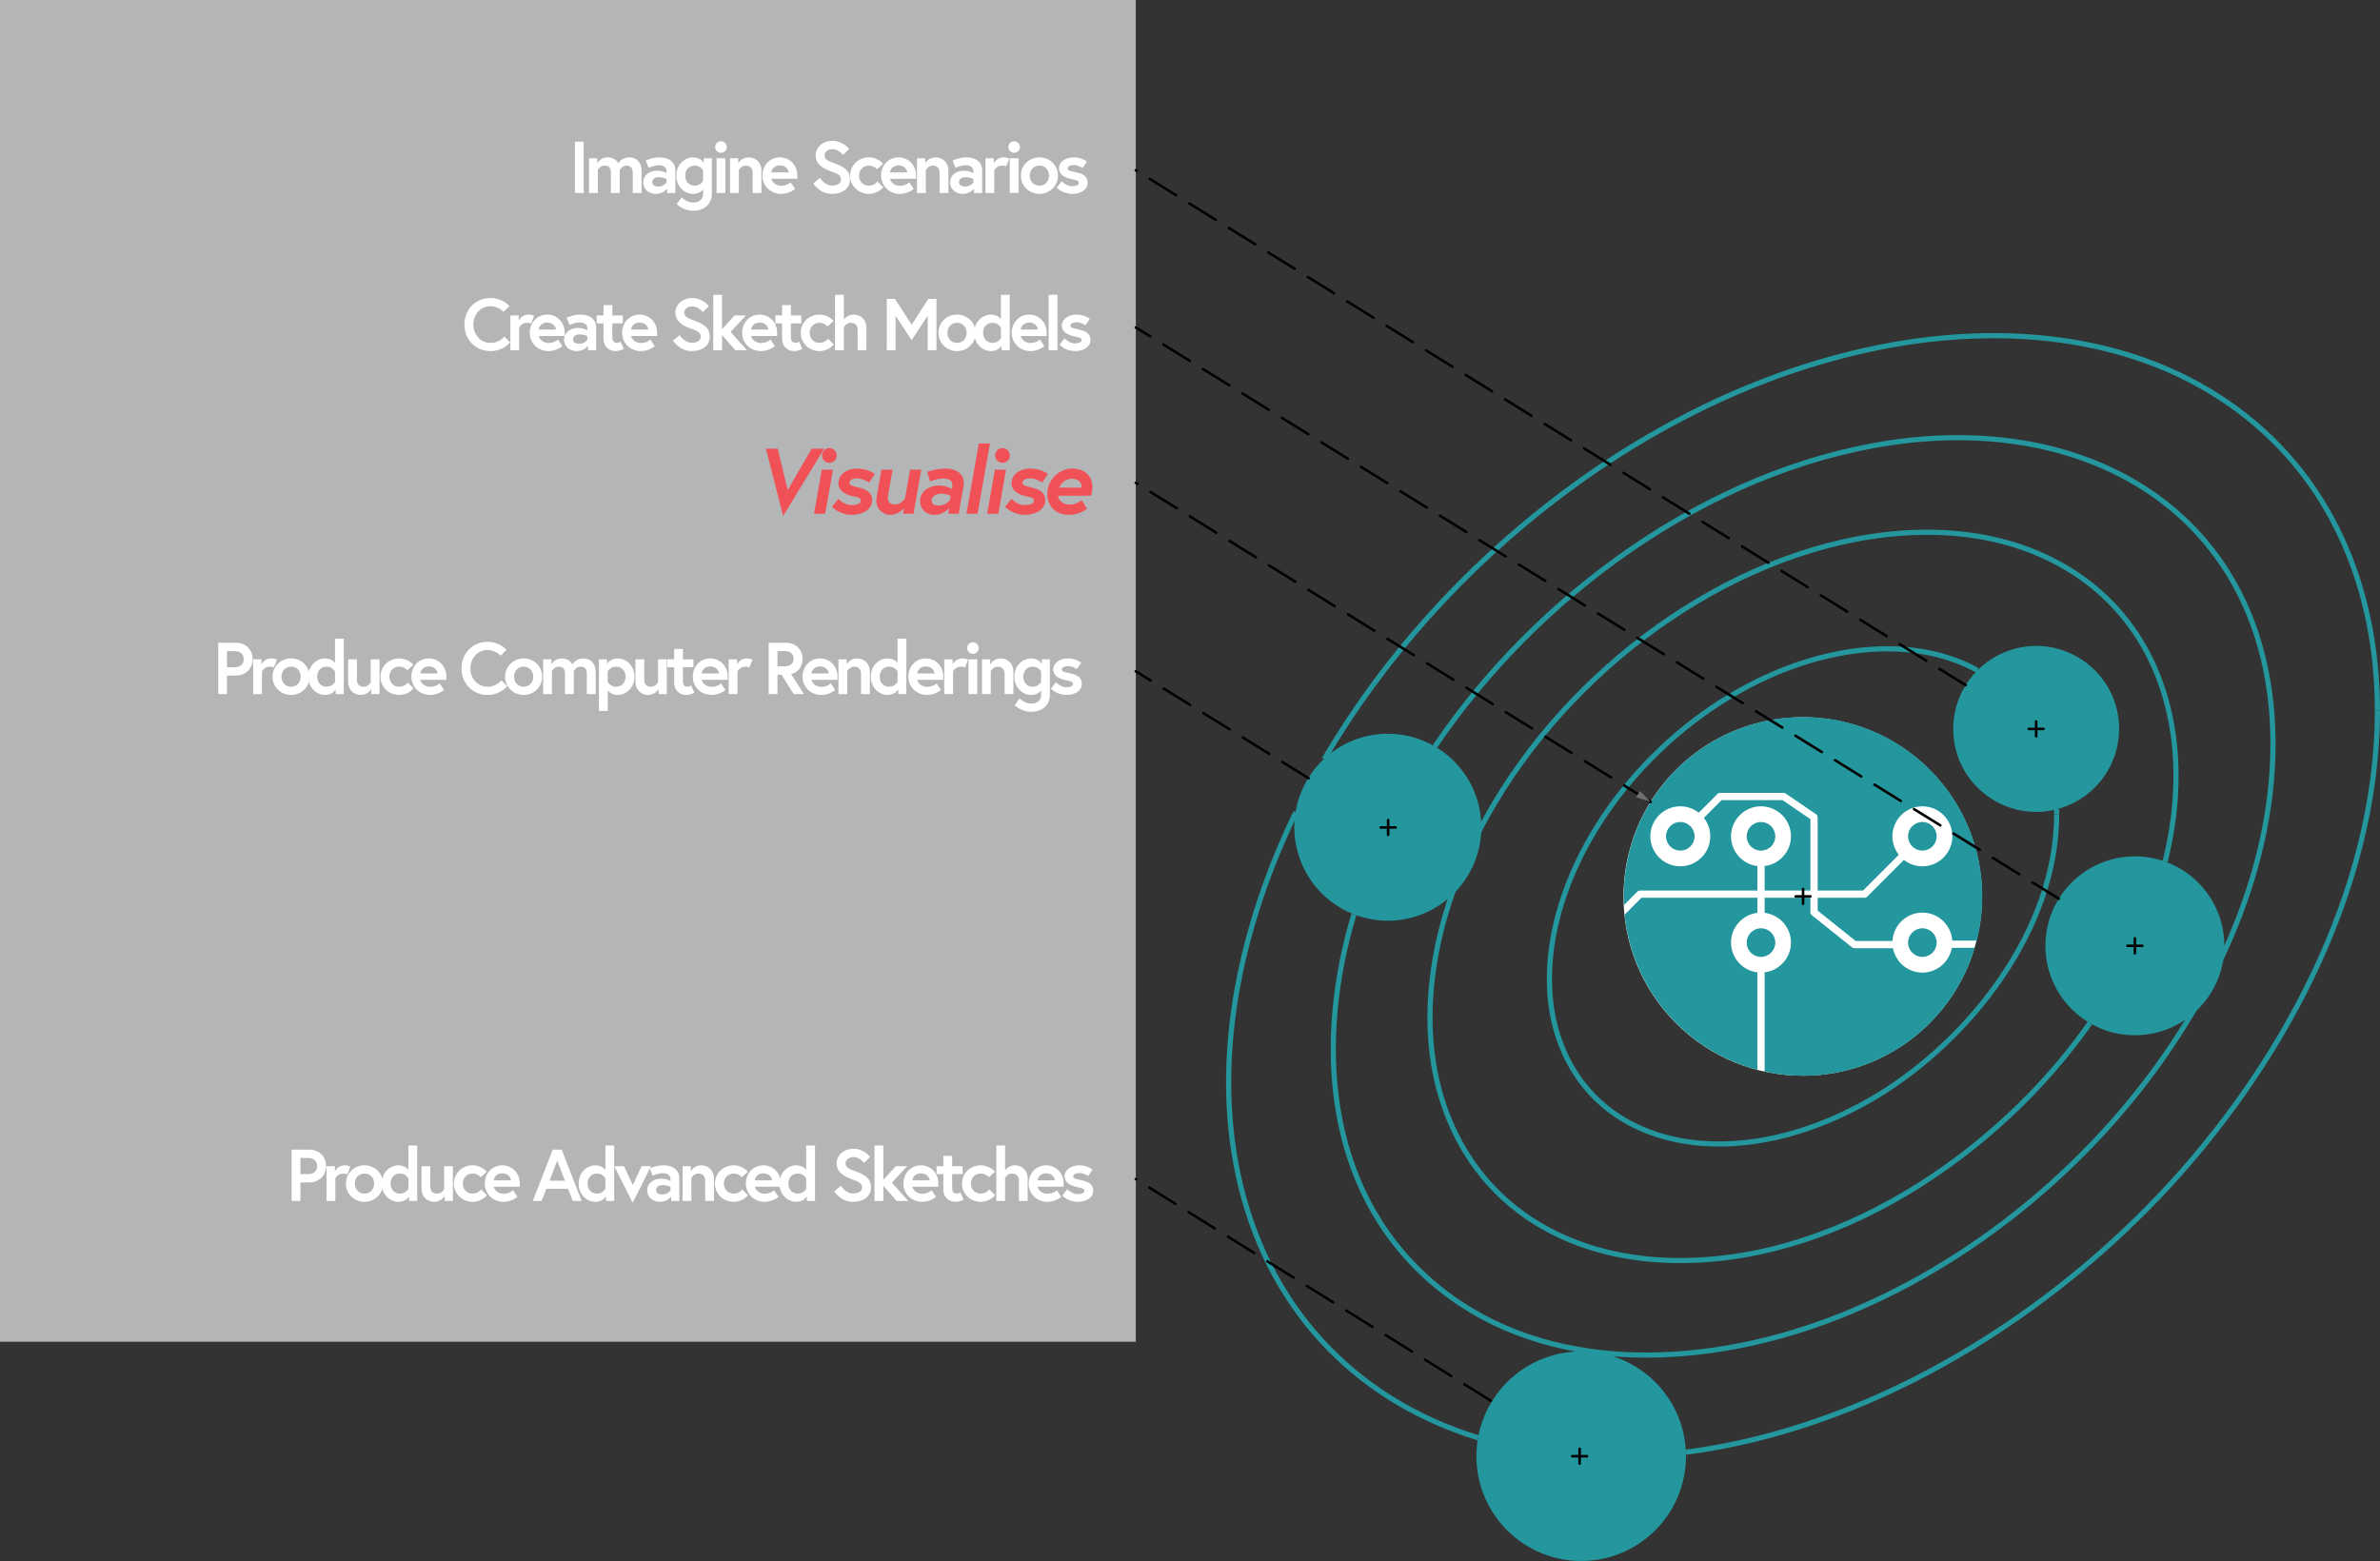 <!-- Generator: Adobe Illustrator 22.0.1, SVG Export Plug-In  -->
<svg version="1.1"
	 xmlns="http://www.w3.org/2000/svg" xmlns:xlink="http://www.w3.org/1999/xlink" xmlns:a="http://ns.adobe.com/AdobeSVGViewerExtensions/3.0/"
	 x="0px" y="0px" width="461.056px" height="302.461px" viewBox="0 0 461.056 302.461"
	 style="enable-background:new 0 0 461.056 302.461;" xml:space="preserve">
<rect x="0" y="0" width="461.056" height="302.461" fill="#333333" stroke="none"/>
<style type="text/css">
	.st0{fill:#FFFFFF;}
	.st1{fill:#24969D;}
	.st2{fill:#B3B5B6;}
	.st3{fill:none;stroke:#24969D;stroke-miterlimit:10;}
	.st4{fill:#70706F;stroke:#010101;stroke-width:0.5;stroke-linecap:round;stroke-linejoin:round;stroke-dasharray:6,3,6,3;}
	.st5{fill:#70706F;stroke:#010101;stroke-width:0.5;stroke-linecap:round;stroke-linejoin:round;}
	.st6{fill:#70706F;}
	.st7{fill:#F05157;}
</style>
<defs>
</defs>
<ellipse transform="matrix(0.707 -0.707 0.707 0.707 -20.505 297.855)" class="st0" cx="349.29" cy="173.68" rx="34.733" ry="34.733"/>
<g>
	<g id="LWPOLYLINE_11_">
		<g>
			<line class="st1" x1="372.536" y1="161.907" x2="372.404" y2="162.039"/>
			<path class="st1" d="M372.404,162.742c-0.18,0-0.359-0.068-0.496-0.206c-0.274-0.274-0.274-0.719,0-0.993l0.132-0.133
				c0.274-0.276,0.719-0.276,0.993,0c0.274,0.274,0.274,0.719,0,0.993l-0.132,0.133
				C372.763,162.673,372.584,162.742,372.404,162.742z"/>
		</g>
	</g>
	<g id="LWPOLYLINE_10_">
		<g>
			<path class="st1" d="M372.183,161.818c-0.122,0.122-0.122,0.32,0,0.442c0.122,0.122,0.32,0.122,0.442,0"/>
			<path class="st1" d="M372.404,162.703c-0.206-0.008-0.345-0.068-0.469-0.195c-0.258-0.258-0.258-0.679,0-0.938
				c0.137-0.137,0.359-0.137,0.496,0c0.103,0.104,0.129,0.256,0.077,0.383c0.125-0.075,0.278-0.055,0.393,0.059
				c0.137,0.138,0.11,0.36-0.028,0.497C372.748,162.633,372.581,162.703,372.404,162.703z"/>
		</g>
	</g>
	<g id="LWPOLYLINE_9_">
		<g>
			<path class="st1" d="M372.757,162.128c0.122-0.122,0.122-0.32,0-0.442c-0.122-0.122-0.32-0.122-0.442,0"/>
			<path class="st1" d="M372.757,162.478c-0.09,0-0.181-0.035-0.249-0.103c-0.118-0.119-0.133-0.3-0.048-0.435
				c-0.132,0.105-0.301,0.104-0.426-0.02c-0.137-0.137-0.104-0.346,0.033-0.483c0.258-0.259,0.68-0.257,0.938,0
				c0.126,0.126,0.195,0.293,0.194,0.471c0,0.178-0.07,0.344-0.195,0.469C372.936,162.445,372.847,162.478,372.757,162.478z"/>
		</g>
	</g>
	<g id="LWPOLYLINE_8_">
		<g>
			<path class="st1" d="M372.315,161.686c-0.122,0.122-0.122,0.32,0,0.442c0.122,0.122,0.32,0.122,0.442,0"/>
			<path class="st1" d="M372.537,162.57c-0.17,0-0.34-0.065-0.469-0.194c-0.125-0.124-0.194-0.29-0.194-0.468
				c0-0.178,0.068-0.346,0.194-0.471c0.137-0.137,0.359-0.137,0.496,0c0.119,0.119,0.135,0.301,0.048,0.437
				c0.132-0.105,0.302-0.106,0.426,0.019c0.137,0.138,0.104,0.346-0.033,0.483C372.876,162.505,372.706,162.57,372.537,162.57z"/>
		</g>
	</g>
	<g id="LWPOLYLINE_7_">
		<g>
			<path class="st1" d="M372.757,162.128c0.122-0.122,0.122-0.32,0-0.442c-0.122-0.122-0.32-0.122-0.442,0"/>
			<path class="st1" d="M372.757,162.478c-0.09,0-0.181-0.035-0.249-0.103c-0.118-0.119-0.133-0.3-0.048-0.435
				c-0.132,0.105-0.301,0.104-0.426-0.02c-0.137-0.137-0.104-0.346,0.033-0.483c0.258-0.259,0.68-0.257,0.938,0
				c0.126,0.126,0.195,0.293,0.194,0.471c0,0.178-0.07,0.344-0.195,0.469C372.936,162.445,372.847,162.478,372.757,162.478z"/>
		</g>
	</g>
	<g id="LWPOLYLINE_6_">
		<g>
			<path class="st1" d="M340.829,182.634c0,0.173,0.14,0.313,0.313,0.313s0.313-0.14,0.313-0.313"/>
			<path class="st1" d="M341.142,183.297c-0.366,0-0.664-0.297-0.664-0.664c0-0.194,0.157-0.351,0.351-0.351
				c0.146,0,0.272,0.089,0.325,0.217c0.037-0.142,0.159-0.237,0.319-0.237c0.194,0,0.332,0.177,0.332,0.371
				C341.805,183,341.507,183.297,341.142,183.297z M341.18,182.633h0.009H341.18z"/>
		</g>
	</g>
	<g id="LWPOLYLINE_5_">
		<g>
			<path class="st1" d="M341.454,162.039c0-0.173-0.14-0.313-0.313-0.313s-0.313,0.14-0.313,0.313"/>
			<path class="st1" d="M340.81,162.41c-0.194,0-0.332-0.177-0.332-0.371c0-0.367,0.298-0.664,0.664-0.664s0.664,0.297,0.664,0.664
				c0,0.194-0.157,0.351-0.351,0.351c-0.146,0-0.272-0.089-0.325-0.217C341.092,162.315,340.97,162.41,340.81,162.41z"/>
		</g>
	</g>
	<g id="LWPOLYLINE_4_">
		<g>
			<path class="st1" d="M341.454,182.634c0-0.173-0.14-0.313-0.313-0.313s-0.313,0.14-0.313,0.313"/>
			<path class="st1" d="M340.81,183.004c-0.194,0-0.332-0.177-0.332-0.371c0-0.366,0.298-0.664,0.664-0.664s0.664,0.297,0.664,0.664
				c0,0.194-0.157,0.351-0.351,0.351c-0.146,0-0.272-0.089-0.325-0.217C341.092,182.91,340.97,183.004,340.81,183.004z"/>
		</g>
	</g>
	<g id="LWPOLYLINE_3_">
		<g>
			<path class="st1" d="M372.091,182.634c0,0.173,0.14,0.313,0.313,0.313c0.173,0,0.313-0.14,0.313-0.313"/>
			<path class="st1" d="M372.404,183.297c-0.366,0-0.664-0.297-0.664-0.664c0-0.194,0.157-0.351,0.351-0.351
				c0.146,0,0.272,0.089,0.325,0.217c0.037-0.142,0.159-0.237,0.319-0.237c0.194,0,0.332,0.177,0.332,0.371
				C373.068,183,372.77,183.297,372.404,183.297z M372.443,182.633h0.009H372.443z"/>
		</g>
	</g>
	<g id="LWPOLYLINE_2_">
		<g>
			<path class="st1" d="M325.289,161.818c-0.122,0.122-0.122,0.32,0,0.442c0.122,0.122,0.32,0.122,0.442,0"/>
			<path class="st1" d="M325.51,162.703c-0.17,0-0.34-0.065-0.469-0.194c-0.258-0.259-0.258-0.68,0-0.938
				c0.136-0.139,0.358-0.139,0.496-0.001c0.104,0.103,0.129,0.256,0.077,0.384c0.127-0.074,0.28-0.056,0.393,0.059
				c0.137,0.137,0.11,0.359-0.028,0.496C325.85,162.638,325.68,162.703,325.51,162.703z"/>
		</g>
	</g>
	<g id="LWPOLYLINE_1_">
		<g>
			<path class="st1" d="M372.717,182.634c0-0.173-0.14-0.313-0.313-0.313c-0.173,0-0.313,0.14-0.313,0.313"/>
			<path class="st1" d="M372.073,183.004c-0.194,0-0.332-0.177-0.332-0.371c0-0.366,0.298-0.664,0.664-0.664
				s0.664,0.297,0.664,0.664c0,0.194-0.157,0.351-0.351,0.351c-0.146,0-0.272-0.089-0.325-0.217
				C372.355,182.91,372.233,183.004,372.073,183.004z"/>
		</g>
	</g>
	<g id="CIRCLE_5_">
		<path class="st1" d="M338.372,162.039c0-1.531,1.24-2.771,2.769-2.771s2.769,1.241,2.769,2.771c0,1.531-1.24,2.771-2.769,2.771
			S338.372,163.57,338.372,162.039L338.372,162.039z"/>
	</g>
	<g id="CIRCLE_4_">
		<path class="st1" d="M322.741,162.039c0-1.531,1.24-2.771,2.769-2.771c1.529,0,2.769,1.241,2.769,2.771
			c0,1.531-1.24,2.771-2.769,2.771C323.981,164.811,322.741,163.57,322.741,162.039L322.741,162.039z"/>
	</g>
	<g id="CIRCLE_3_">
		<path class="st1" d="M369.635,162.039c0-1.531,1.24-2.771,2.769-2.771c1.529,0,2.769,1.241,2.769,2.771
			c0,1.531-1.24,2.771-2.769,2.771C370.875,164.811,369.635,163.57,369.635,162.039L369.635,162.039z"/>
	</g>
	<g id="CIRCLE_2_">
		<path class="st1" d="M338.372,182.634c0-1.531,1.24-2.771,2.769-2.771s2.769,1.241,2.769,2.771s-1.24,2.771-2.769,2.771
			S338.372,184.164,338.372,182.634L338.372,182.634z"/>
	</g>
	<g id="CIRCLE_1_">
		<path class="st1" d="M369.635,182.634c0-1.531,1.24-2.771,2.769-2.771c1.529,0,2.769,1.241,2.769,2.771s-1.24,2.771-2.769,2.771
			C370.875,185.405,369.635,184.164,369.635,182.634L369.635,182.634z"/>
	</g>
	<g>
		<path class="st1" d="M335.335,182.633c0-2.966,2.233-5.416,5.105-5.764v-2.919h-22.454l-3.261,3.264
			c1.468,14.559,11.917,26.456,25.715,30.081v-18.897C337.568,188.05,335.335,185.6,335.335,182.633z"/>
		<path class="st1" d="M372.404,188.445c-2.828,0-5.187-2.035-5.7-4.718h-7.472c0,0,0,0,0,0c0,0,0,0,0,0
			c-0.085,0-0.17-0.019-0.251-0.051c-0.031-0.012-0.056-0.031-0.085-0.047c-0.034-0.019-0.071-0.031-0.102-0.057l-7.816-6.257
			c-0.17-0.136-0.25-0.334-0.254-0.535c-0.001-0.017-0.01-0.031-0.01-0.048v-2.783h-8.87v2.919c2.871,0.349,5.105,2.798,5.105,5.764
			c0,2.967-2.233,5.416-5.105,5.765v19.234c2.397,0.523,4.882,0.808,7.436,0.808c15.72,0,28.994-10.454,33.276-24.792h-4.44
			C377.634,186.37,375.26,188.445,372.404,188.445z"/>
		<path class="st1" d="M349.28,138.923c-19.183,0-34.733,15.562-34.733,34.759c0,0.564,0.016,1.124,0.042,1.681l2.608-2.61
			c0.065-0.065,0.142-0.117,0.229-0.153c0.087-0.036,0.179-0.055,0.271-0.054h22.743v-4.741c-2.871-0.349-5.105-2.799-5.105-5.765
			c0-3.205,2.605-5.812,5.807-5.812c3.202,0,5.807,2.607,5.807,5.812c0,2.966-2.233,5.416-5.105,5.765v4.741h8.87v-13.833
			l-5.41-3.688h-11.792l-3.435,3.437c0.774,0.987,1.24,2.228,1.24,3.577c0,3.205-2.605,5.812-5.807,5.812
			c-3.202,0-5.807-2.607-5.807-5.812c0-3.205,2.605-5.812,5.807-5.812c1.349,0,2.588,0.466,3.575,1.241l3.64-3.643
			c0.165-0.166,0.39-0.219,0.604-0.186c0.035-0.005,0.066-0.021,0.102-0.021h11.913c0.022,0,0.041,0.011,0.062,0.013
			c0.172-0.028,0.354,0.004,0.509,0.11l5.896,4.019c0.018,0.012,0.027,0.031,0.044,0.045c0.038,0.031,0.071,0.065,0.102,0.104
			c0.027,0.034,0.052,0.068,0.072,0.107c0.021,0.039,0.036,0.08,0.049,0.123c0.014,0.046,0.024,0.091,0.028,0.139
			c0.002,0.022,0.013,0.041,0.013,0.063v14.204h8.795l6.924-6.929c-0.774-0.987-1.24-2.228-1.24-3.577
			c0-3.205,2.605-5.812,5.807-5.812c3.202,0,5.807,2.607,5.807,5.812c0,3.205-2.605,5.812-5.807,5.812
			c-1.349,0-2.588-0.466-3.575-1.241l-7.128,7.134c-0.065,0.065-0.143,0.117-0.229,0.153c-0.086,0.036-0.177,0.054-0.268,0.054
			h-9.086v2.48l7.359,5.892h7.136c0.163-3.059,2.694-5.5,5.791-5.5c3.07,0,5.585,2.399,5.787,5.421h4.757
			c0.693-2.739,1.065-5.607,1.065-8.562C384.013,154.485,368.462,138.923,349.28,138.923z"/>
	</g>
</g>
<rect class="st2" width="220.028" height="259.969"/>
<path class="st1" d="M410.518,141.229c0,6.969-4.491,13.143-11.121,15.29c-10.381,3.361-21.021-4.379-21.021-15.29
	c0-6.969,4.491-13.143,11.121-15.29C399.878,122.579,410.518,130.318,410.518,141.229z"/>
<ellipse transform="matrix(0.928 -0.372 0.372 0.928 -40.34 111.537)" class="st1" cx="268.913" cy="160.323" rx="18.116" ry="18.116"/>
<circle class="st1" cx="306.31" cy="282.146" r="20.3"/>
<path class="st3" d="M326.596,281.38c34.852-4.594,67.885-24.665,91.472-49.39c23.232-24.353,42.488-58.91,42.488-94.334"/>
<path class="st3" d="M251.037,157.384c-10.25,21.088-16.277,46.398-11.174,70.282c5.339,24.992,22,43.366,46.463,50.914"/>
<path class="st3" d="M460.556,137.656c0-23.485-8.904-45.876-29.129-59.718c-19.64-13.442-44.4-15.084-66.54-10.803
	c-44.75,8.652-85.941,41.537-108.355,79.963"/>
<path class="st3" d="M262.281,177.181c-7.208,23.913-6.003,52.769,14.849,70.994c20.371,17.805,49.631,16.821,72.82,9.158
	c24.124-7.971,46.121-23.994,62.198-43.337c15.723-18.918,28.178-44.129,28.178-69.791"/>
<path class="st3" d="M440.325,144.206c0-42.915-33.873-64.404-74.058-58.421c-35.622,5.303-68.801,29.913-88.291,58.852"/>
<path class="st3" d="M419.43,166.942c1.359-5.506,2.111-10.97,2.111-16.654"/>
<path class="st3" d="M421.54,150.288c0-16.887-7.093-32.524-22.559-41.016c-14.785-8.118-32.675-7.294-47.889-2.718
	c-30.545,9.187-58.398,35.303-69.332,65.321c-5.456,14.98-7.237,32.706,0.275,47.903c7.817,15.814,23.213,23.51,40.01,24.372
	c32.786,1.683,65.291-20.823,82.81-45.915"/>
<path class="st3" d="M383.072,129.877c-10.116-5.55-22.363-4.947-32.754-1.784c-10.734,3.268-20.602,9.447-28.663,17.11
	c-8.034,7.636-14.751,17.239-18.48,27.795c-3.631,10.28-4.682,22.445,0.737,32.721c5.629,10.674,16.38,15.592,27.831,15.919
	c11.258,0.321,22.53-3.644,31.913-9.325c17.845-10.805,34.765-32.062,34.765-54.54"/>
<path class="st3" d="M398.42,157.773c0-0.323-0.004-0.646-0.011-0.969"/>
<circle class="st1" cx="413.572" cy="183.254" r="17.332"/>
<line class="st4" x1="398.835" y1="174.132" x2="220.028" y2="63.446"/>
<line class="st5" x1="412.134" y1="183.254" x2="415.01" y2="183.254"/>
<line class="st5" x1="413.572" y1="184.692" x2="413.572" y2="181.816"/>
<g>
	<path class="st0" d="M97.696,65.214l1.137,1.122c0,0-1.307,1.69-3.822,1.69c-2.869,0-5.043-2.202-5.043-5.143
		c0-2.94,2.174-5.143,5.043-5.143c2.387,0,3.68,1.563,3.68,1.563l-1.151,1.122c0,0-0.895-1.094-2.529-1.094
		c-1.96,0-3.31,1.634-3.31,3.551c0,1.918,1.35,3.552,3.31,3.552C96.759,66.435,97.696,65.214,97.696,65.214z"/>
	<path class="st0" d="M103.49,61.165l-0.597,1.534c0,0-0.312-0.156-0.81-0.156c-1.037,0-1.506,0.909-1.506,0.909v4.404h-1.705
		v-6.733h1.619v0.98c0,0,0.583-1.151,1.833-1.151C102.936,60.952,103.49,61.165,103.49,61.165z"/>
	<path class="st0" d="M109.4,64.461c0,0.127,0,0.383-0.014,0.639h-5.029c0.128,0.597,0.824,1.364,1.89,1.364
		c1.179,0,1.847-0.682,1.847-0.682l0.852,1.279c0,0-1.065,0.966-2.699,0.966c-2.046,0-3.623-1.562-3.623-3.537
		c0-1.975,1.435-3.538,3.381-3.538C107.851,60.952,109.4,62.387,109.4,64.461z M107.695,63.864c-0.028-0.583-0.568-1.364-1.69-1.364
		c-1.094,0-1.591,0.767-1.648,1.364H107.695z"/>
	<path class="st0" d="M115.492,63.466v4.39h-1.577v-0.853c0,0-0.696,1.023-2.216,1.023c-1.265,0-2.429-0.824-2.429-2.259
		c0-1.292,1.179-2.23,2.642-2.23c1.236,0,1.875,0.483,1.875,0.483v-0.384c0-0.881-0.852-1.165-1.449-1.165
		c-0.98,0-2.018,0.498-2.018,0.498l-0.554-1.407c0,0,1.25-0.611,2.656-0.611C114.356,60.952,115.492,61.932,115.492,63.466z
		 M113.787,65.825v-0.696c0,0-0.611-0.341-1.534-0.341c-0.525,0-1.25,0.227-1.25,0.952c0,0.71,0.696,0.867,1.222,0.867
		C113.248,66.606,113.787,65.825,113.787,65.825z"/>
	<path class="st0" d="M115.591,61.122h1.321v-2.003h1.705v2.003h2.031v1.534h-2.031v2.713c0,0.824,0.426,1.065,0.881,1.065
		c0.383,0,0.71-0.242,0.71-0.242l0.625,1.392c0,0-0.64,0.44-1.62,0.44c-1.307,0-2.301-0.952-2.301-2.387v-2.983h-1.321V61.122z"/>
	<path class="st0" d="M127.295,64.461c0,0.127,0,0.383-0.014,0.639h-5.029c0.128,0.597,0.824,1.364,1.89,1.364
		c1.179,0,1.847-0.682,1.847-0.682l0.852,1.279c0,0-1.065,0.966-2.699,0.966c-2.046,0-3.623-1.562-3.623-3.537
		c0-1.975,1.435-3.538,3.381-3.538C125.746,60.952,127.295,62.387,127.295,64.461z M125.59,63.864
		c-0.028-0.583-0.568-1.364-1.69-1.364c-1.094,0-1.591,0.767-1.648,1.364H125.59z"/>
	<path class="st0" d="M133.941,63.708c-1.463-0.512-3.111-1.307-3.111-3.154c0-1.406,1.25-2.813,3.253-2.813
		c2.074,0,3.239,1.577,3.239,1.577l-1.179,1.165c0,0-0.824-1.122-2.06-1.122c-0.853,0-1.52,0.525-1.52,1.193
		c0,0.867,0.781,1.136,2.145,1.648c1.52,0.568,2.784,1.25,2.784,3.054c0,1.804-1.591,2.77-3.466,2.77
		c-2.486,0-3.637-2.031-3.637-2.031l1.279-1.08c0,0,0.852,1.491,2.358,1.491c0.853,0,1.733-0.341,1.733-1.15
		C135.759,64.418,135.12,64.119,133.941,63.708z"/>
	<path class="st0" d="M139.877,63.779l2.415-2.656h2.202l-2.955,3.182l3.154,3.551h-2.245l-2.571-2.94v2.94h-1.705v-10.74h1.705
		V63.779z"/>
	<path class="st0" d="M150.545,64.461c0,0.127,0,0.383-0.014,0.639h-5.029c0.128,0.597,0.824,1.364,1.89,1.364
		c1.179,0,1.847-0.682,1.847-0.682l0.852,1.279c0,0-1.065,0.966-2.699,0.966c-2.046,0-3.623-1.562-3.623-3.537
		c0-1.975,1.435-3.538,3.381-3.538C148.996,60.952,150.545,62.387,150.545,64.461z M148.84,63.864
		c-0.028-0.583-0.568-1.364-1.69-1.364c-1.094,0-1.591,0.767-1.648,1.364H148.84z"/>
	<path class="st0" d="M150.188,61.122h1.321v-2.003h1.705v2.003h2.031v1.534h-2.031v2.713c0,0.824,0.426,1.065,0.881,1.065
		c0.383,0,0.71-0.242,0.71-0.242l0.625,1.392c0,0-0.64,0.44-1.62,0.44c-1.307,0-2.301-0.952-2.301-2.387v-2.983h-1.321V61.122z"/>
	<path class="st0" d="M160.401,65.611l1.122,1.137c0,0-0.966,1.278-2.784,1.278c-2.018,0-3.623-1.562-3.623-3.537
		c0-1.989,1.605-3.538,3.623-3.538c1.804,0,2.756,1.25,2.756,1.25l-1.179,1.051c0,0-0.554-0.71-1.577-0.71
		c-1.151,0-1.89,0.895-1.89,1.946c0,1.051,0.739,1.946,1.89,1.946C159.889,66.435,160.401,65.611,160.401,65.611z"/>
	<path class="st0" d="M167.843,63.494v4.361h-1.705v-3.935c0-0.966-0.597-1.378-1.335-1.378c-0.881,0-1.335,0.881-1.335,0.881v4.432
		h-1.705v-10.74h1.705v4.816c0,0,0.597-0.98,1.904-0.98C166.678,60.952,167.843,61.875,167.843,63.494z"/>
	<path class="st0" d="M173.366,57.911l3.239,5l3.239-5h1.577v9.944h-1.705v-6.677l-3.111,4.73l-3.111-4.73v6.677h-1.705v-9.944
		H173.366z"/>
	<path class="st0" d="M188.99,64.489c0,1.975-1.591,3.537-3.594,3.537c-2.003,0-3.594-1.562-3.594-3.537
		c0-1.989,1.591-3.538,3.594-3.538C187.4,60.952,188.99,62.5,188.99,64.489z M187.258,64.489c0-1.051-0.71-1.946-1.861-1.946
		c-1.15,0-1.861,0.895-1.861,1.946c0,1.051,0.71,1.946,1.861,1.946C186.547,66.435,187.258,65.54,187.258,64.489z"/>
	<path class="st0" d="M195.609,67.856h-1.577v-0.881c0,0-0.583,1.051-2.032,1.051c-1.747,0-3.281-1.463-3.281-3.537
		c0-2.074,1.534-3.538,3.281-3.538c1.279,0,1.904,0.881,1.904,0.881v-4.716h1.705V67.856z M193.904,63.48
		c0,0-0.483-0.938-1.605-0.938c-1.15,0-1.847,0.838-1.847,1.946c0,1.108,0.696,1.946,1.847,1.946c1.123,0,1.605-0.938,1.605-0.938
		V63.48z"/>
	<path class="st0" d="M202.767,64.461c0,0.127,0,0.383-0.014,0.639h-5.029c0.128,0.597,0.824,1.364,1.89,1.364
		c1.179,0,1.847-0.682,1.847-0.682l0.852,1.279c0,0-1.065,0.966-2.699,0.966c-2.046,0-3.623-1.562-3.623-3.537
		c0-1.975,1.435-3.538,3.381-3.538C201.218,60.952,202.767,62.387,202.767,64.461z M201.062,63.864
		c-0.028-0.583-0.568-1.364-1.69-1.364c-1.094,0-1.591,0.767-1.648,1.364H201.062z"/>
	<path class="st0" d="M203.149,57.116h1.705v10.74h-1.705V57.116z"/>
	<path class="st0" d="M206.216,65.569c0,0,0.895,0.966,2.031,0.966c0.696,0,1.279-0.199,1.279-0.611c0-0.44-0.312-0.525-1.335-0.739
		c-1.335-0.284-2.5-0.852-2.5-2.131c0-1.051,1.051-2.103,2.898-2.103c1.52,0,2.528,0.824,2.528,0.824l-0.852,1.25
		c0,0-0.767-0.583-1.676-0.583c-0.639,0-1.222,0.228-1.222,0.639c0,0.412,0.455,0.512,1.591,0.753
		c1.335,0.284,2.287,0.725,2.287,2.117c0,1.151-1.222,2.074-2.94,2.074c-1.975,0-3.04-1.222-3.04-1.222L206.216,65.569z"/>
</g>
<line class="st4" x1="253.508" y1="150.789" x2="220.028" y2="130.068"/>
<line class="st5" x1="267.475" y1="160.323" x2="270.351" y2="160.323"/>
<line class="st5" x1="268.913" y1="161.76" x2="268.913" y2="158.885"/>
<g>
	<path class="st0" d="M42.272,124.533h3.381c1.975,0,3.296,1.364,3.296,3.182c0,1.818-1.321,3.182-3.296,3.182h-1.676v3.58h-1.705
		V124.533z M47.216,127.715c0-0.938-0.611-1.562-1.776-1.562h-1.463v3.125h1.463C46.605,129.278,47.216,128.653,47.216,127.715z"/>
	<path class="st0" d="M53.663,127.786l-0.597,1.534c0,0-0.312-0.156-0.81-0.156c-1.037,0-1.506,0.909-1.506,0.909v4.404h-1.705
		v-6.733h1.619v0.98c0,0,0.583-1.151,1.833-1.151C53.109,127.573,53.663,127.786,53.663,127.786z"/>
	<path class="st0" d="M59.984,131.111c0,1.975-1.591,3.537-3.594,3.537c-2.003,0-3.594-1.562-3.594-3.537
		c0-1.989,1.591-3.538,3.594-3.538C58.393,127.573,59.984,129.122,59.984,131.111z M58.251,131.111c0-1.051-0.71-1.946-1.861-1.946
		c-1.15,0-1.861,0.895-1.861,1.946s0.71,1.946,1.861,1.946C57.541,133.057,58.251,132.162,58.251,131.111z"/>
	<path class="st0" d="M66.602,134.477h-1.577v-0.881c0,0-0.583,1.051-2.032,1.051c-1.747,0-3.281-1.463-3.281-3.537
		c0-2.074,1.534-3.538,3.281-3.538c1.279,0,1.904,0.881,1.904,0.881v-4.716h1.705V134.477z M64.898,130.102
		c0,0-0.483-0.938-1.605-0.938c-1.15,0-1.847,0.838-1.847,1.946c0,1.108,0.696,1.946,1.847,1.946c1.123,0,1.605-0.938,1.605-0.938
		V130.102z"/>
	<path class="st0" d="M67.439,132.105v-4.361h1.705v3.892c0,0.995,0.469,1.421,1.335,1.421c0.881,0,1.335-0.824,1.335-0.824v-4.489
		h1.705v6.733h-1.591v-0.98c0,0-0.639,1.15-2.017,1.15C68.618,134.648,67.439,133.724,67.439,132.105z"/>
	<path class="st0" d="M78.987,132.233l1.122,1.137c0,0-0.966,1.278-2.784,1.278c-2.018,0-3.623-1.562-3.623-3.537
		c0-1.989,1.605-3.538,3.623-3.538c1.804,0,2.756,1.25,2.756,1.25l-1.179,1.051c0,0-0.554-0.71-1.577-0.71
		c-1.151,0-1.89,0.895-1.89,1.946s0.739,1.946,1.89,1.946C78.475,133.057,78.987,132.233,78.987,132.233z"/>
	<path class="st0" d="M86.472,131.082c0,0.127,0,0.383-0.014,0.639h-5.029c0.128,0.597,0.824,1.364,1.89,1.364
		c1.179,0,1.847-0.682,1.847-0.682l0.852,1.279c0,0-1.065,0.966-2.699,0.966c-2.046,0-3.623-1.562-3.623-3.537
		s1.435-3.538,3.381-3.538C84.924,127.573,86.472,129.008,86.472,131.082z M84.767,130.486c-0.028-0.583-0.568-1.364-1.69-1.364
		c-1.094,0-1.591,0.767-1.648,1.364H84.767z"/>
	<path class="st0" d="M97.124,131.835l1.137,1.122c0,0-1.307,1.69-3.822,1.69c-2.869,0-5.043-2.202-5.043-5.143
		c0-2.94,2.174-5.143,5.043-5.143c2.387,0,3.68,1.563,3.68,1.563l-1.151,1.122c0,0-0.895-1.094-2.529-1.094
		c-1.96,0-3.31,1.634-3.31,3.551c0,1.918,1.35,3.552,3.31,3.552C96.186,133.057,97.124,131.835,97.124,131.835z"/>
	<path class="st0" d="M105.035,131.111c0,1.975-1.591,3.537-3.594,3.537c-2.003,0-3.594-1.562-3.594-3.537
		c0-1.989,1.591-3.538,3.594-3.538C103.444,127.573,105.035,129.122,105.035,131.111z M103.302,131.111
		c0-1.051-0.71-1.946-1.861-1.946c-1.15,0-1.861,0.895-1.861,1.946s0.71,1.946,1.861,1.946
		C102.591,133.057,103.302,132.162,103.302,131.111z"/>
	<path class="st0" d="M115.389,130.144v4.333h-1.705v-3.893c0-0.923-0.355-1.42-1.207-1.42c-0.895,0-1.321,0.867-1.321,0.867v4.446
		h-1.705v-3.893c0-0.923-0.355-1.42-1.208-1.42c-0.895,0-1.321,0.867-1.321,0.867v4.446h-1.705v-6.733h1.591v0.98
		c0,0,0.611-1.151,1.989-1.151c1.62,0,2.088,1.179,2.088,1.179s0.568-1.179,2.145-1.179
		C114.395,127.573,115.389,128.525,115.389,130.144z"/>
	<path class="st0" d="M117.603,127.744v0.88c0,0,0.639-1.051,2.031-1.051c1.748,0,3.282,1.463,3.282,3.538
		c0,2.074-1.534,3.537-3.282,3.537c-1.065,0-1.676-0.583-1.903-0.867v3.964h-1.705v-10.001H117.603z M117.731,132.119
		c0,0,0.483,0.938,1.605,0.938c1.151,0,1.847-0.838,1.847-1.946c0-1.108-0.696-1.946-1.847-1.946c-1.122,0-1.605,0.938-1.605,0.938
		V132.119z"/>
	<path class="st0" d="M123.099,132.105v-4.361h1.705v3.892c0,0.995,0.469,1.421,1.335,1.421c0.881,0,1.335-0.824,1.335-0.824v-4.489
		h1.705v6.733h-1.591v-0.98c0,0-0.639,1.15-2.017,1.15C124.278,134.648,123.099,133.724,123.099,132.105z"/>
	<path class="st0" d="M129.278,127.744h1.321v-2.003h1.705v2.003h2.031v1.534h-2.031v2.713c0,0.824,0.426,1.065,0.881,1.065
		c0.383,0,0.71-0.242,0.71-0.242l0.625,1.392c0,0-0.64,0.44-1.62,0.44c-1.307,0-2.301-0.952-2.301-2.387v-2.983h-1.321V127.744z"/>
	<path class="st0" d="M140.982,131.082c0,0.127,0,0.383-0.014,0.639h-5.029c0.128,0.597,0.824,1.364,1.89,1.364
		c1.179,0,1.847-0.682,1.847-0.682l0.852,1.279c0,0-1.065,0.966-2.699,0.966c-2.046,0-3.623-1.562-3.623-3.537
		s1.435-3.538,3.381-3.538C139.433,127.573,140.982,129.008,140.982,131.082z M139.277,130.486c-0.028-0.583-0.568-1.364-1.69-1.364
		c-1.094,0-1.591,0.767-1.648,1.364H139.277z"/>
	<path class="st0" d="M145.781,127.786l-0.597,1.534c0,0-0.312-0.156-0.81-0.156c-1.037,0-1.506,0.909-1.506,0.909v4.404h-1.705
		v-6.733h1.619v0.98c0,0,0.583-1.151,1.833-1.151C145.227,127.573,145.781,127.786,145.781,127.786z"/>
	<path class="st0" d="M148.905,124.533h3.267c1.975,0,3.296,1.279,3.296,3.097c0,1.492-0.795,2.628-2.216,2.983l2.486,3.864h-1.989
		l-2.358-3.75h-0.781v3.75h-1.705V124.533z M153.736,127.63c0-0.98-0.682-1.478-1.776-1.478h-1.35v2.955h1.35
		C153.053,129.108,153.736,128.61,153.736,127.63z"/>
	<path class="st0" d="M162.243,131.082c0,0.127,0,0.383-0.014,0.639H157.2c0.128,0.597,0.824,1.364,1.89,1.364
		c1.179,0,1.847-0.682,1.847-0.682l0.852,1.279c0,0-1.065,0.966-2.699,0.966c-2.046,0-3.623-1.562-3.623-3.537
		s1.435-3.538,3.381-3.538C160.695,127.573,162.243,129.008,162.243,131.082z M160.539,130.486c-0.028-0.583-0.568-1.364-1.69-1.364
		c-1.094,0-1.591,0.767-1.648,1.364H160.539z"/>
	<path class="st0" d="M168.507,130.116v4.361h-1.705v-3.935c0-0.966-0.596-1.378-1.335-1.378c-0.881,0-1.335,0.867-1.335,0.867
		v4.446h-1.705v-6.733h1.591v0.98c0,0,0.597-1.151,2.017-1.151C167.341,127.573,168.507,128.497,168.507,130.116z"/>
	<path class="st0" d="M175.58,134.477h-1.577v-0.881c0,0-0.583,1.051-2.032,1.051c-1.747,0-3.281-1.463-3.281-3.537
		c0-2.074,1.534-3.538,3.281-3.538c1.279,0,1.904,0.881,1.904,0.881v-4.716h1.705V134.477z M173.875,130.102
		c0,0-0.483-0.938-1.605-0.938c-1.15,0-1.847,0.838-1.847,1.946c0,1.108,0.696,1.946,1.847,1.946c1.123,0,1.605-0.938,1.605-0.938
		V130.102z"/>
	<path class="st0" d="M182.737,131.082c0,0.127,0,0.383-0.014,0.639h-5.029c0.128,0.597,0.824,1.364,1.89,1.364
		c1.179,0,1.847-0.682,1.847-0.682l0.852,1.279c0,0-1.065,0.966-2.699,0.966c-2.046,0-3.623-1.562-3.623-3.537
		s1.435-3.538,3.381-3.538C181.189,127.573,182.737,129.008,182.737,131.082z M181.033,130.486c-0.028-0.583-0.568-1.364-1.69-1.364
		c-1.094,0-1.591,0.767-1.648,1.364H181.033z"/>
	<path class="st0" d="M187.537,127.786l-0.597,1.534c0,0-0.312-0.156-0.81-0.156c-1.037,0-1.506,0.909-1.506,0.909v4.404h-1.705
		v-6.733h1.619v0.98c0,0,0.583-1.151,1.833-1.151C186.983,127.573,187.537,127.786,187.537,127.786z"/>
	<path class="st0" d="M188.474,124.448c0.625,0,1.122,0.497,1.122,1.122s-0.497,1.123-1.122,1.123s-1.122-0.498-1.122-1.123
		S187.849,124.448,188.474,124.448z M187.622,127.744h1.705v6.733h-1.705V127.744z"/>
	<path class="st0" d="M196.315,130.116v4.361h-1.705v-3.935c0-0.966-0.596-1.378-1.335-1.378c-0.881,0-1.335,0.867-1.335,0.867
		v4.446h-1.705v-6.733h1.591v0.98c0,0,0.597-1.151,2.017-1.151C195.15,127.573,196.315,128.497,196.315,130.116z"/>
	<path class="st0" d="M199.78,134.648c-1.747,0-3.281-1.463-3.281-3.537c0-2.074,1.534-3.538,3.281-3.538
		c1.407,0,2.032,1.051,2.032,1.051v-0.88h1.577v6.79c0,2.344-1.733,3.381-3.623,3.381c-1.932,0-3.196-1.279-3.196-1.279l0.966-1.307
		c0,0,0.938,0.994,2.23,0.994c1.321,0,1.918-0.725,1.918-1.733v-0.81C201.456,134.065,200.845,134.648,199.78,134.648z
		 M201.684,130.102c0,0-0.483-0.938-1.605-0.938c-1.15,0-1.847,0.838-1.847,1.946c0,1.108,0.696,1.946,1.847,1.946
		c1.108,0,1.605-0.938,1.605-0.938V130.102z"/>
	<path class="st0" d="M204.551,132.19c0,0,0.895,0.966,2.031,0.966c0.696,0,1.279-0.199,1.279-0.611c0-0.44-0.312-0.525-1.335-0.739
		c-1.335-0.284-2.5-0.852-2.5-2.131c0-1.051,1.051-2.103,2.898-2.103c1.52,0,2.528,0.824,2.528,0.824l-0.852,1.25
		c0,0-0.767-0.583-1.676-0.583c-0.639,0-1.222,0.228-1.222,0.64c0,0.412,0.455,0.511,1.591,0.752
		c1.335,0.284,2.287,0.725,2.287,2.117c0,1.151-1.222,2.074-2.94,2.074c-1.975,0-3.04-1.222-3.04-1.222L204.551,132.19z"/>
</g>
<line class="st4" x1="319.768" y1="155.381" x2="220.028" y2="93.555"/>
<line class="st5" x1="347.852" y1="173.68" x2="350.727" y2="173.68"/>
<line class="st5" x1="349.29" y1="175.117" x2="349.29" y2="172.242"/>
<polyline class="st6" points="319.768,155.381 317.703,153.254 316.945,154.477 319.768,155.381 "/>
<g>
	<path class="st7" d="M151.709,99.971l-3.331-13.036h2.287l1.926,8.03l4.646-8.03h2.413L151.709,99.971z"/>
	<path class="st7" d="M159.196,91.004h2.161l-1.495,8.535h-2.161L159.196,91.004z M160.673,86.826c0.792,0,1.423,0.63,1.423,1.422
		c0,0.792-0.63,1.422-1.423,1.422c-0.792,0-1.422-0.63-1.422-1.422C159.25,87.457,159.881,86.826,160.673,86.826z"/>
	<path class="st7" d="M162.418,96.658c0,0,1.044,1.207,2.575,1.207c0.954,0,1.765-0.234,1.765-0.882
		c0-0.504-0.486-0.612-1.621-0.864c-1.495-0.324-2.719-1.062-2.719-2.521c0-1.53,1.458-2.809,3.655-2.809
		c2.143,0,3.403,1.062,3.403,1.062l-1.116,1.639c0,0-1.135-0.81-2.287-0.81c-0.666,0-1.53,0.216-1.53,0.882
		c0,0.432,0.504,0.612,1.783,0.9c1.296,0.288,2.628,0.864,2.628,2.467c0,1.854-1.98,2.827-3.961,2.827
		c-2.359,0-3.835-1.548-3.835-1.548L162.418,96.658z"/>
	<path class="st7" d="M169.815,96.351l0.936-5.348h2.161l-0.864,4.934c-0.234,1.26,0.306,1.8,1.369,1.8
		c1.17,0,1.89-1.134,1.89-1.134l0.991-5.6h2.161l-1.495,8.535h-2.017l0.198-1.152c0,0-0.991,1.368-2.647,1.368
		C170.859,99.754,169.455,98.404,169.815,96.351z"/>
	<path class="st7" d="M186.666,94.065l-0.954,5.474h-1.999l0.18-1.08c0,0-1.134,1.296-2.845,1.296c-1.765,0-2.809-1.206-2.809-2.683
		c0-1.927,1.854-3.007,3.709-3.007c1.494,0,2.431,0.702,2.431,0.702l0.108-0.576c0.198-1.116-0.756-1.477-1.692-1.477
		c-1.243,0-2.611,0.559-2.611,0.559l-0.558-1.837c0,0,1.692-0.648,3.475-0.648C185.549,90.788,187.008,92.12,186.666,94.065z
		 M184.001,96.964l0.162-0.882c0,0-0.702-0.432-1.873-0.432c-0.738,0-1.818,0.378-1.818,1.351c0,0.756,0.756,0.954,1.368,0.954
		C183.136,97.954,184.001,96.964,184.001,96.964z"/>
	<path class="st7" d="M189.615,85.926h2.161l-2.395,13.612h-2.161L189.615,85.926z"/>
	<path class="st7" d="M192.73,91.004h2.161l-1.495,8.535h-2.161L192.73,91.004z M194.206,86.826c0.792,0,1.423,0.63,1.423,1.422
		c0,0.792-0.63,1.422-1.423,1.422c-0.792,0-1.422-0.63-1.422-1.422C192.783,87.457,193.414,86.826,194.206,86.826z"/>
	<path class="st7" d="M195.951,96.658c0,0,1.044,1.207,2.575,1.207c0.954,0,1.765-0.234,1.765-0.882
		c0-0.504-0.486-0.612-1.621-0.864c-1.495-0.324-2.719-1.062-2.719-2.521c0-1.53,1.458-2.809,3.655-2.809
		c2.143,0,3.403,1.062,3.403,1.062l-1.116,1.639c0,0-1.135-0.81-2.287-0.81c-0.666,0-1.53,0.216-1.53,0.882
		c0,0.432,0.504,0.612,1.783,0.9c1.296,0.288,2.628,0.864,2.628,2.467c0,1.854-1.98,2.827-3.961,2.827
		c-2.359,0-3.835-1.548-3.835-1.548L195.951,96.658z"/>
	<path class="st7" d="M211.631,94.389c0,0.27-0.018,0.558-0.234,1.656h-6.41c0.018,0.756,0.774,1.729,2.125,1.729
		c1.495,0,2.449-0.864,2.449-0.864l1.008,1.657c0,0-1.386,1.188-3.457,1.188c-2.863,0-4.231-1.926-4.231-4.051
		c0-2.809,2.376-4.916,4.807-4.916C210.082,90.788,211.631,92.228,211.631,94.389z M209.524,94.479c0-0.054,0.018-0.108,0.018-0.162
		c0-0.72-0.541-1.566-1.855-1.566c-1.368,0-2.232,0.972-2.466,1.729H209.524z"/>
</g>
<line class="st4" x1="380.792" y1="132.755" x2="220.028" y2="32.983"/>
<line class="st5" x1="393.01" y1="141.229" x2="395.885" y2="141.229"/>
<line class="st5" x1="394.447" y1="142.667" x2="394.447" y2="139.791"/>
<g>
	<path class="st0" d="M111.372,27.452h1.705v9.944h-1.705V27.452z"/>
	<path class="st0" d="M124.284,33.063v4.333h-1.705v-3.893c0-0.923-0.355-1.42-1.208-1.42c-0.895,0-1.321,0.867-1.321,0.867v4.446
		h-1.705v-3.893c0-0.923-0.355-1.42-1.208-1.42c-0.895,0-1.321,0.867-1.321,0.867v4.446h-1.705v-6.733h1.591v0.98
		c0,0,0.611-1.151,1.989-1.151c1.62,0,2.088,1.179,2.088,1.179s0.568-1.179,2.145-1.179
		C123.29,30.492,124.284,31.444,124.284,33.063z"/>
	<path class="st0" d="M130.831,33.006v4.39h-1.577v-0.853c0,0-0.696,1.023-2.216,1.023c-1.265,0-2.429-0.824-2.429-2.259
		c0-1.292,1.179-2.23,2.642-2.23c1.236,0,1.875,0.483,1.875,0.483v-0.384c0-0.881-0.852-1.165-1.449-1.165
		c-0.98,0-2.018,0.498-2.018,0.498l-0.554-1.407c0,0,1.25-0.611,2.656-0.611C129.695,30.492,130.831,31.472,130.831,33.006z
		 M129.126,35.365v-0.696c0,0-0.611-0.341-1.534-0.341c-0.525,0-1.25,0.227-1.25,0.952c0,0.71,0.696,0.867,1.222,0.867
		C128.587,36.146,129.126,35.365,129.126,35.365z"/>
	<path class="st0" d="M134.296,37.566c-1.747,0-3.281-1.463-3.281-3.537c0-2.074,1.534-3.538,3.281-3.538
		c1.407,0,2.032,1.051,2.032,1.051v-0.88h1.577v6.79c0,2.344-1.733,3.381-3.623,3.381c-1.932,0-3.196-1.279-3.196-1.279l0.966-1.307
		c0,0,0.938,0.994,2.23,0.994c1.321,0,1.918-0.725,1.918-1.733V36.7C135.972,36.984,135.361,37.566,134.296,37.566z M136.199,33.02
		c0,0-0.483-0.938-1.605-0.938c-1.15,0-1.847,0.838-1.847,1.946c0,1.108,0.696,1.946,1.847,1.946c1.108,0,1.605-0.938,1.605-0.938
		V33.02z"/>
	<path class="st0" d="M139.664,27.367c0.625,0,1.122,0.497,1.122,1.122s-0.497,1.123-1.122,1.123s-1.122-0.498-1.122-1.123
		S139.039,27.367,139.664,27.367z M138.812,30.662h1.705v6.733h-1.705V30.662z"/>
	<path class="st0" d="M147.505,33.035v4.361H145.8v-3.935c0-0.966-0.597-1.378-1.335-1.378c-0.881,0-1.335,0.867-1.335,0.867v4.446
		h-1.705v-6.733h1.591v0.98c0,0,0.597-1.151,2.017-1.151C146.34,30.492,147.505,31.415,147.505,33.035z"/>
	<path class="st0" d="M154.465,34.001c0,0.127,0,0.383-0.014,0.639h-5.029c0.128,0.597,0.824,1.364,1.89,1.364
		c1.179,0,1.847-0.682,1.847-0.682l0.852,1.279c0,0-1.065,0.966-2.699,0.966c-2.046,0-3.623-1.562-3.623-3.537
		s1.435-3.538,3.381-3.538C152.916,30.492,154.465,31.927,154.465,34.001z M152.76,33.404c-0.028-0.583-0.568-1.364-1.69-1.364
		c-1.094,0-1.591,0.767-1.648,1.364H152.76z"/>
	<path class="st0" d="M161.111,33.248c-1.463-0.512-3.111-1.307-3.111-3.154c0-1.406,1.25-2.813,3.253-2.813
		c2.074,0,3.239,1.577,3.239,1.577l-1.179,1.165c0,0-0.824-1.122-2.06-1.122c-0.853,0-1.52,0.525-1.52,1.193
		c0,0.867,0.781,1.136,2.145,1.648c1.52,0.568,2.784,1.25,2.784,3.054s-1.591,2.77-3.466,2.77c-2.486,0-3.637-2.031-3.637-2.031
		l1.279-1.08c0,0,0.852,1.491,2.358,1.491c0.853,0,1.733-0.341,1.733-1.15C162.929,33.958,162.29,33.66,161.111,33.248z"/>
	<path class="st0" d="M169.973,35.151l1.123,1.137c0,0-0.966,1.278-2.784,1.278c-2.018,0-3.623-1.562-3.623-3.537
		c0-1.989,1.605-3.538,3.623-3.538c1.804,0,2.756,1.25,2.756,1.25l-1.179,1.051c0,0-0.554-0.71-1.577-0.71
		c-1.151,0-1.89,0.895-1.89,1.946s0.739,1.946,1.89,1.946C169.462,35.975,169.973,35.151,169.973,35.151z"/>
	<path class="st0" d="M177.458,34.001c0,0.127,0,0.383-0.014,0.639h-5.029c0.128,0.597,0.824,1.364,1.89,1.364
		c1.179,0,1.847-0.682,1.847-0.682l0.852,1.279c0,0-1.065,0.966-2.699,0.966c-2.046,0-3.623-1.562-3.623-3.537
		s1.435-3.538,3.381-3.538C175.91,30.492,177.458,31.927,177.458,34.001z M175.754,33.404c-0.028-0.583-0.568-1.364-1.69-1.364
		c-1.094,0-1.591,0.767-1.648,1.364H175.754z"/>
	<path class="st0" d="M183.722,33.035v4.361h-1.705v-3.935c0-0.966-0.597-1.378-1.335-1.378c-0.881,0-1.335,0.867-1.335,0.867v4.446
		h-1.705v-6.733h1.591v0.98c0,0,0.597-1.151,2.017-1.151C182.557,30.492,183.722,31.415,183.722,33.035z"/>
	<path class="st0" d="M190.269,33.006v4.39h-1.577v-0.853c0,0-0.696,1.023-2.216,1.023c-1.265,0-2.429-0.824-2.429-2.259
		c0-1.292,1.179-2.23,2.642-2.23c1.236,0,1.875,0.483,1.875,0.483v-0.384c0-0.881-0.852-1.165-1.449-1.165
		c-0.98,0-2.017,0.498-2.017,0.498l-0.554-1.407c0,0,1.25-0.611,2.656-0.611C189.133,30.492,190.269,31.472,190.269,33.006z
		 M188.564,35.365v-0.696c0,0-0.611-0.341-1.534-0.341c-0.525,0-1.25,0.227-1.25,0.952c0,0.71,0.696,0.867,1.222,0.867
		C188.025,36.146,188.564,35.365,188.564,35.365z"/>
	<path class="st0" d="M195.524,30.705l-0.597,1.534c0,0-0.312-0.156-0.81-0.156c-1.037,0-1.506,0.909-1.506,0.909v4.404h-1.705
		v-6.733h1.619v0.98c0,0,0.583-1.151,1.833-1.151C194.97,30.492,195.524,30.705,195.524,30.705z"/>
	<path class="st0" d="M196.461,27.367c0.625,0,1.122,0.497,1.122,1.122s-0.497,1.123-1.122,1.123s-1.122-0.498-1.122-1.123
		S195.836,27.367,196.461,27.367z M195.608,30.662h1.705v6.733h-1.705V30.662z"/>
	<path class="st0" d="M204.955,34.029c0,1.975-1.591,3.537-3.594,3.537c-2.003,0-3.594-1.562-3.594-3.537
		c0-1.989,1.591-3.538,3.594-3.538C203.364,30.492,204.955,32.04,204.955,34.029z M203.222,34.029c0-1.051-0.71-1.946-1.861-1.946
		c-1.15,0-1.861,0.895-1.861,1.946s0.71,1.946,1.861,1.946C202.511,35.975,203.222,35.08,203.222,34.029z"/>
	<path class="st0" d="M205.664,35.109c0,0,0.895,0.966,2.031,0.966c0.696,0,1.279-0.199,1.279-0.611c0-0.44-0.312-0.525-1.335-0.739
		c-1.335-0.284-2.5-0.852-2.5-2.131c0-1.051,1.051-2.103,2.898-2.103c1.52,0,2.528,0.824,2.528,0.824l-0.852,1.25
		c0,0-0.767-0.583-1.676-0.583c-0.639,0-1.222,0.228-1.222,0.639c0,0.412,0.455,0.512,1.591,0.753
		c1.335,0.284,2.287,0.725,2.287,2.117c0,1.151-1.222,2.074-2.94,2.074c-1.975,0-3.04-1.222-3.04-1.222L205.664,35.109z"/>
</g>
<line class="st4" x1="288.786" y1="271.394" x2="220.028" y2="228.461"/>
<line class="st5" x1="304.568" y1="282.146" x2="307.444" y2="282.146"/>
<line class="st5" x1="306.006" y1="283.584" x2="306.006" y2="280.708"/>
<g>
	<path class="st0" d="M56.489,222.746h3.381c1.975,0,3.296,1.364,3.296,3.182s-1.321,3.182-3.296,3.182h-1.676v3.58h-1.705V222.746z
		 M61.433,225.929c0-0.938-0.611-1.562-1.776-1.562h-1.463v3.125h1.463C60.822,227.492,61.433,226.867,61.433,225.929z"/>
	<path class="st0" d="M67.88,226l-0.597,1.534c0,0-0.312-0.156-0.81-0.156c-1.037,0-1.506,0.909-1.506,0.909v4.404h-1.705v-6.733
		h1.619v0.98c0,0,0.583-1.151,1.833-1.151C67.326,225.786,67.88,226,67.88,226z"/>
	<path class="st0" d="M74.201,229.324c0,1.975-1.591,3.537-3.594,3.537c-2.003,0-3.594-1.562-3.594-3.537
		c0-1.989,1.591-3.538,3.594-3.538C72.611,225.786,74.201,227.335,74.201,229.324z M72.468,229.324c0-1.051-0.71-1.946-1.861-1.946
		c-1.15,0-1.861,0.895-1.861,1.946s0.71,1.946,1.861,1.946C71.758,231.27,72.468,230.375,72.468,229.324z"/>
	<path class="st0" d="M80.82,232.691h-1.577v-0.881c0,0-0.583,1.051-2.032,1.051c-1.747,0-3.281-1.463-3.281-3.537
		c0-2.074,1.534-3.538,3.281-3.538c1.279,0,1.904,0.881,1.904,0.881v-4.716h1.705V232.691z M79.115,228.315
		c0,0-0.483-0.938-1.605-0.938c-1.15,0-1.847,0.838-1.847,1.946c0,1.108,0.696,1.946,1.847,1.946c1.123,0,1.605-0.938,1.605-0.938
		V228.315z"/>
	<path class="st0" d="M81.656,230.318v-4.361h1.705v3.892c0,0.995,0.469,1.421,1.335,1.421c0.88,0,1.335-0.824,1.335-0.824v-4.489
		h1.705v6.733h-1.591v-0.98c0,0-0.639,1.15-2.017,1.15C82.835,232.861,81.656,231.938,81.656,230.318z"/>
	<path class="st0" d="M93.204,230.446l1.123,1.137c0,0-0.966,1.278-2.784,1.278c-2.018,0-3.623-1.562-3.623-3.537
		c0-1.989,1.605-3.538,3.623-3.538c1.804,0,2.756,1.25,2.756,1.25l-1.179,1.051c0,0-0.554-0.71-1.577-0.71
		c-1.151,0-1.89,0.895-1.89,1.946s0.739,1.946,1.89,1.946C92.693,231.27,93.204,230.446,93.204,230.446z"/>
	<path class="st0" d="M100.689,229.296c0,0.127,0,0.383-0.014,0.639h-5.029c0.128,0.597,0.824,1.364,1.89,1.364
		c1.179,0,1.847-0.682,1.847-0.682l0.852,1.279c0,0-1.065,0.966-2.699,0.966c-2.046,0-3.623-1.562-3.623-3.537
		s1.435-3.538,3.381-3.538C99.141,225.786,100.689,227.222,100.689,229.296z M98.985,228.699c-0.028-0.583-0.568-1.364-1.69-1.364
		c-1.094,0-1.591,0.767-1.648,1.364H98.985z"/>
	<path class="st0" d="M107.079,222.746h1.733l3.864,9.944h-1.719l-0.909-2.358h-4.205l-0.909,2.358h-1.719L107.079,222.746z
		 M106.454,228.77h2.983l-1.492-3.878L106.454,228.77z"/>
	<path class="st0" d="M118.982,232.691h-1.577v-0.881c0,0-0.583,1.051-2.032,1.051c-1.747,0-3.281-1.463-3.281-3.537
		c0-2.074,1.534-3.538,3.281-3.538c1.279,0,1.904,0.881,1.904,0.881v-4.716h1.705V232.691z M117.277,228.315
		c0,0-0.483-0.938-1.605-0.938c-1.15,0-1.847,0.838-1.847,1.946c0,1.108,0.696,1.946,1.847,1.946c1.123,0,1.605-0.938,1.605-0.938
		V228.315z"/>
	<path class="st0" d="M120.883,225.957l1.705,3.665l1.705-3.665h1.833l-3.565,7.074l-3.566-7.074H120.883z"/>
	<path class="st0" d="M131.594,228.301v4.39h-1.577v-0.853c0,0-0.696,1.023-2.216,1.023c-1.265,0-2.429-0.824-2.429-2.259
		c0-1.292,1.179-2.23,2.642-2.23c1.236,0,1.875,0.483,1.875,0.483v-0.384c0-0.881-0.852-1.165-1.449-1.165
		c-0.98,0-2.018,0.498-2.018,0.498l-0.554-1.407c0,0,1.25-0.611,2.656-0.611C130.457,225.786,131.594,226.767,131.594,228.301z
		 M129.889,230.66v-0.696c0,0-0.611-0.341-1.534-0.341c-0.525,0-1.25,0.227-1.25,0.952c0,0.71,0.696,0.867,1.222,0.867
		C129.349,231.441,129.889,230.66,129.889,230.66z"/>
	<path class="st0" d="M138.312,228.329v4.361h-1.705v-3.935c0-0.966-0.597-1.378-1.335-1.378c-0.881,0-1.335,0.867-1.335,0.867
		v4.446h-1.705v-6.733h1.591v0.98c0,0,0.597-1.151,2.017-1.151C137.147,225.786,138.312,226.71,138.312,228.329z"/>
	<path class="st0" d="M143.78,230.446l1.122,1.137c0,0-0.966,1.278-2.784,1.278c-2.018,0-3.623-1.562-3.623-3.537
		c0-1.989,1.605-3.538,3.623-3.538c1.804,0,2.756,1.25,2.756,1.25l-1.179,1.051c0,0-0.554-0.71-1.577-0.71
		c-1.151,0-1.89,0.895-1.89,1.946s0.739,1.946,1.89,1.946C143.268,231.27,143.78,230.446,143.78,230.446z"/>
	<path class="st0" d="M151.264,229.296c0,0.127,0,0.383-0.014,0.639h-5.029c0.128,0.597,0.824,1.364,1.89,1.364
		c1.179,0,1.847-0.682,1.847-0.682l0.852,1.279c0,0-1.065,0.966-2.699,0.966c-2.046,0-3.623-1.562-3.623-3.537
		s1.435-3.538,3.381-3.538C149.716,225.786,151.264,227.222,151.264,229.296z M149.56,228.699c-0.028-0.583-0.568-1.364-1.69-1.364
		c-1.094,0-1.591,0.767-1.648,1.364H149.56z"/>
	<path class="st0" d="M157.883,232.691h-1.577v-0.881c0,0-0.583,1.051-2.032,1.051c-1.747,0-3.281-1.463-3.281-3.537
		c0-2.074,1.534-3.538,3.281-3.538c1.279,0,1.904,0.881,1.904,0.881v-4.716h1.705V232.691z M156.178,228.315
		c0,0-0.483-0.938-1.605-0.938c-1.15,0-1.847,0.838-1.847,1.946c0,1.108,0.696,1.946,1.847,1.946c1.123,0,1.605-0.938,1.605-0.938
		V228.315z"/>
	<path class="st0" d="M165.182,228.543c-1.463-0.512-3.111-1.307-3.111-3.154c0-1.406,1.25-2.813,3.253-2.813
		c2.074,0,3.239,1.577,3.239,1.577l-1.179,1.165c0,0-0.824-1.122-2.06-1.122c-0.853,0-1.52,0.525-1.52,1.193
		c0,0.867,0.781,1.136,2.145,1.648c1.52,0.568,2.784,1.25,2.784,3.054s-1.591,2.77-3.466,2.77c-2.486,0-3.637-2.031-3.637-2.031
		l1.279-1.08c0,0,0.852,1.491,2.358,1.491c0.853,0,1.733-0.341,1.733-1.15C167,229.253,166.361,228.954,165.182,228.543z"/>
	<path class="st0" d="M171.118,228.614l2.415-2.656h2.202l-2.955,3.182l3.154,3.551h-2.245l-2.571-2.94v2.94h-1.705v-10.74h1.705
		V228.614z"/>
	<path class="st0" d="M181.785,229.296c0,0.127,0,0.383-0.014,0.639h-5.029c0.128,0.597,0.824,1.364,1.89,1.364
		c1.179,0,1.847-0.682,1.847-0.682l0.852,1.279c0,0-1.065,0.966-2.699,0.966c-2.046,0-3.623-1.562-3.623-3.537
		s1.435-3.538,3.381-3.538C180.237,225.786,181.785,227.222,181.785,229.296z M180.081,228.699c-0.028-0.583-0.568-1.364-1.69-1.364
		c-1.094,0-1.591,0.767-1.648,1.364H180.081z"/>
	<path class="st0" d="M181.429,225.957h1.321v-2.003h1.705v2.003h2.031v1.534h-2.031v2.713c0,0.824,0.426,1.065,0.881,1.065
		c0.383,0,0.71-0.242,0.71-0.242l0.625,1.392c0,0-0.64,0.44-1.62,0.44c-1.307,0-2.301-0.952-2.301-2.387v-2.983h-1.321V225.957z"/>
	<path class="st0" d="M191.641,230.446l1.123,1.137c0,0-0.966,1.278-2.784,1.278c-2.018,0-3.623-1.562-3.623-3.537
		c0-1.989,1.605-3.538,3.623-3.538c1.804,0,2.756,1.25,2.756,1.25l-1.179,1.051c0,0-0.554-0.71-1.577-0.71
		c-1.151,0-1.89,0.895-1.89,1.946s0.739,1.946,1.89,1.946C191.13,231.27,191.641,230.446,191.641,230.446z"/>
	<path class="st0" d="M199.084,228.329v4.361h-1.705v-3.935c0-0.966-0.597-1.378-1.335-1.378c-0.881,0-1.335,0.881-1.335,0.881
		v4.432h-1.705v-10.74h1.705v4.816c0,0,0.597-0.98,1.904-0.98C197.919,225.786,199.084,226.71,199.084,228.329z"/>
	<path class="st0" d="M206.043,229.296c0,0.127,0,0.383-0.014,0.639H201c0.128,0.597,0.824,1.364,1.89,1.364
		c1.179,0,1.847-0.682,1.847-0.682l0.852,1.279c0,0-1.065,0.966-2.699,0.966c-2.046,0-3.623-1.562-3.623-3.537
		s1.435-3.538,3.381-3.538C204.495,225.786,206.043,227.222,206.043,229.296z M204.339,228.699c-0.028-0.583-0.568-1.364-1.69-1.364
		c-1.094,0-1.591,0.767-1.648,1.364H204.339z"/>
	<path class="st0" d="M206.752,230.404c0,0,0.895,0.966,2.031,0.966c0.696,0,1.279-0.199,1.279-0.611
		c0-0.44-0.312-0.525-1.335-0.739c-1.335-0.284-2.5-0.852-2.5-2.131c0-1.051,1.051-2.103,2.898-2.103
		c1.52,0,2.528,0.824,2.528,0.824l-0.852,1.25c0,0-0.767-0.583-1.676-0.583c-0.639,0-1.222,0.228-1.222,0.639
		c0,0.412,0.455,0.512,1.591,0.753c1.335,0.284,2.287,0.725,2.287,2.117c0,1.151-1.222,2.074-2.94,2.074
		c-1.975,0-3.04-1.222-3.04-1.222L206.752,230.404z"/>
</g>
</svg>